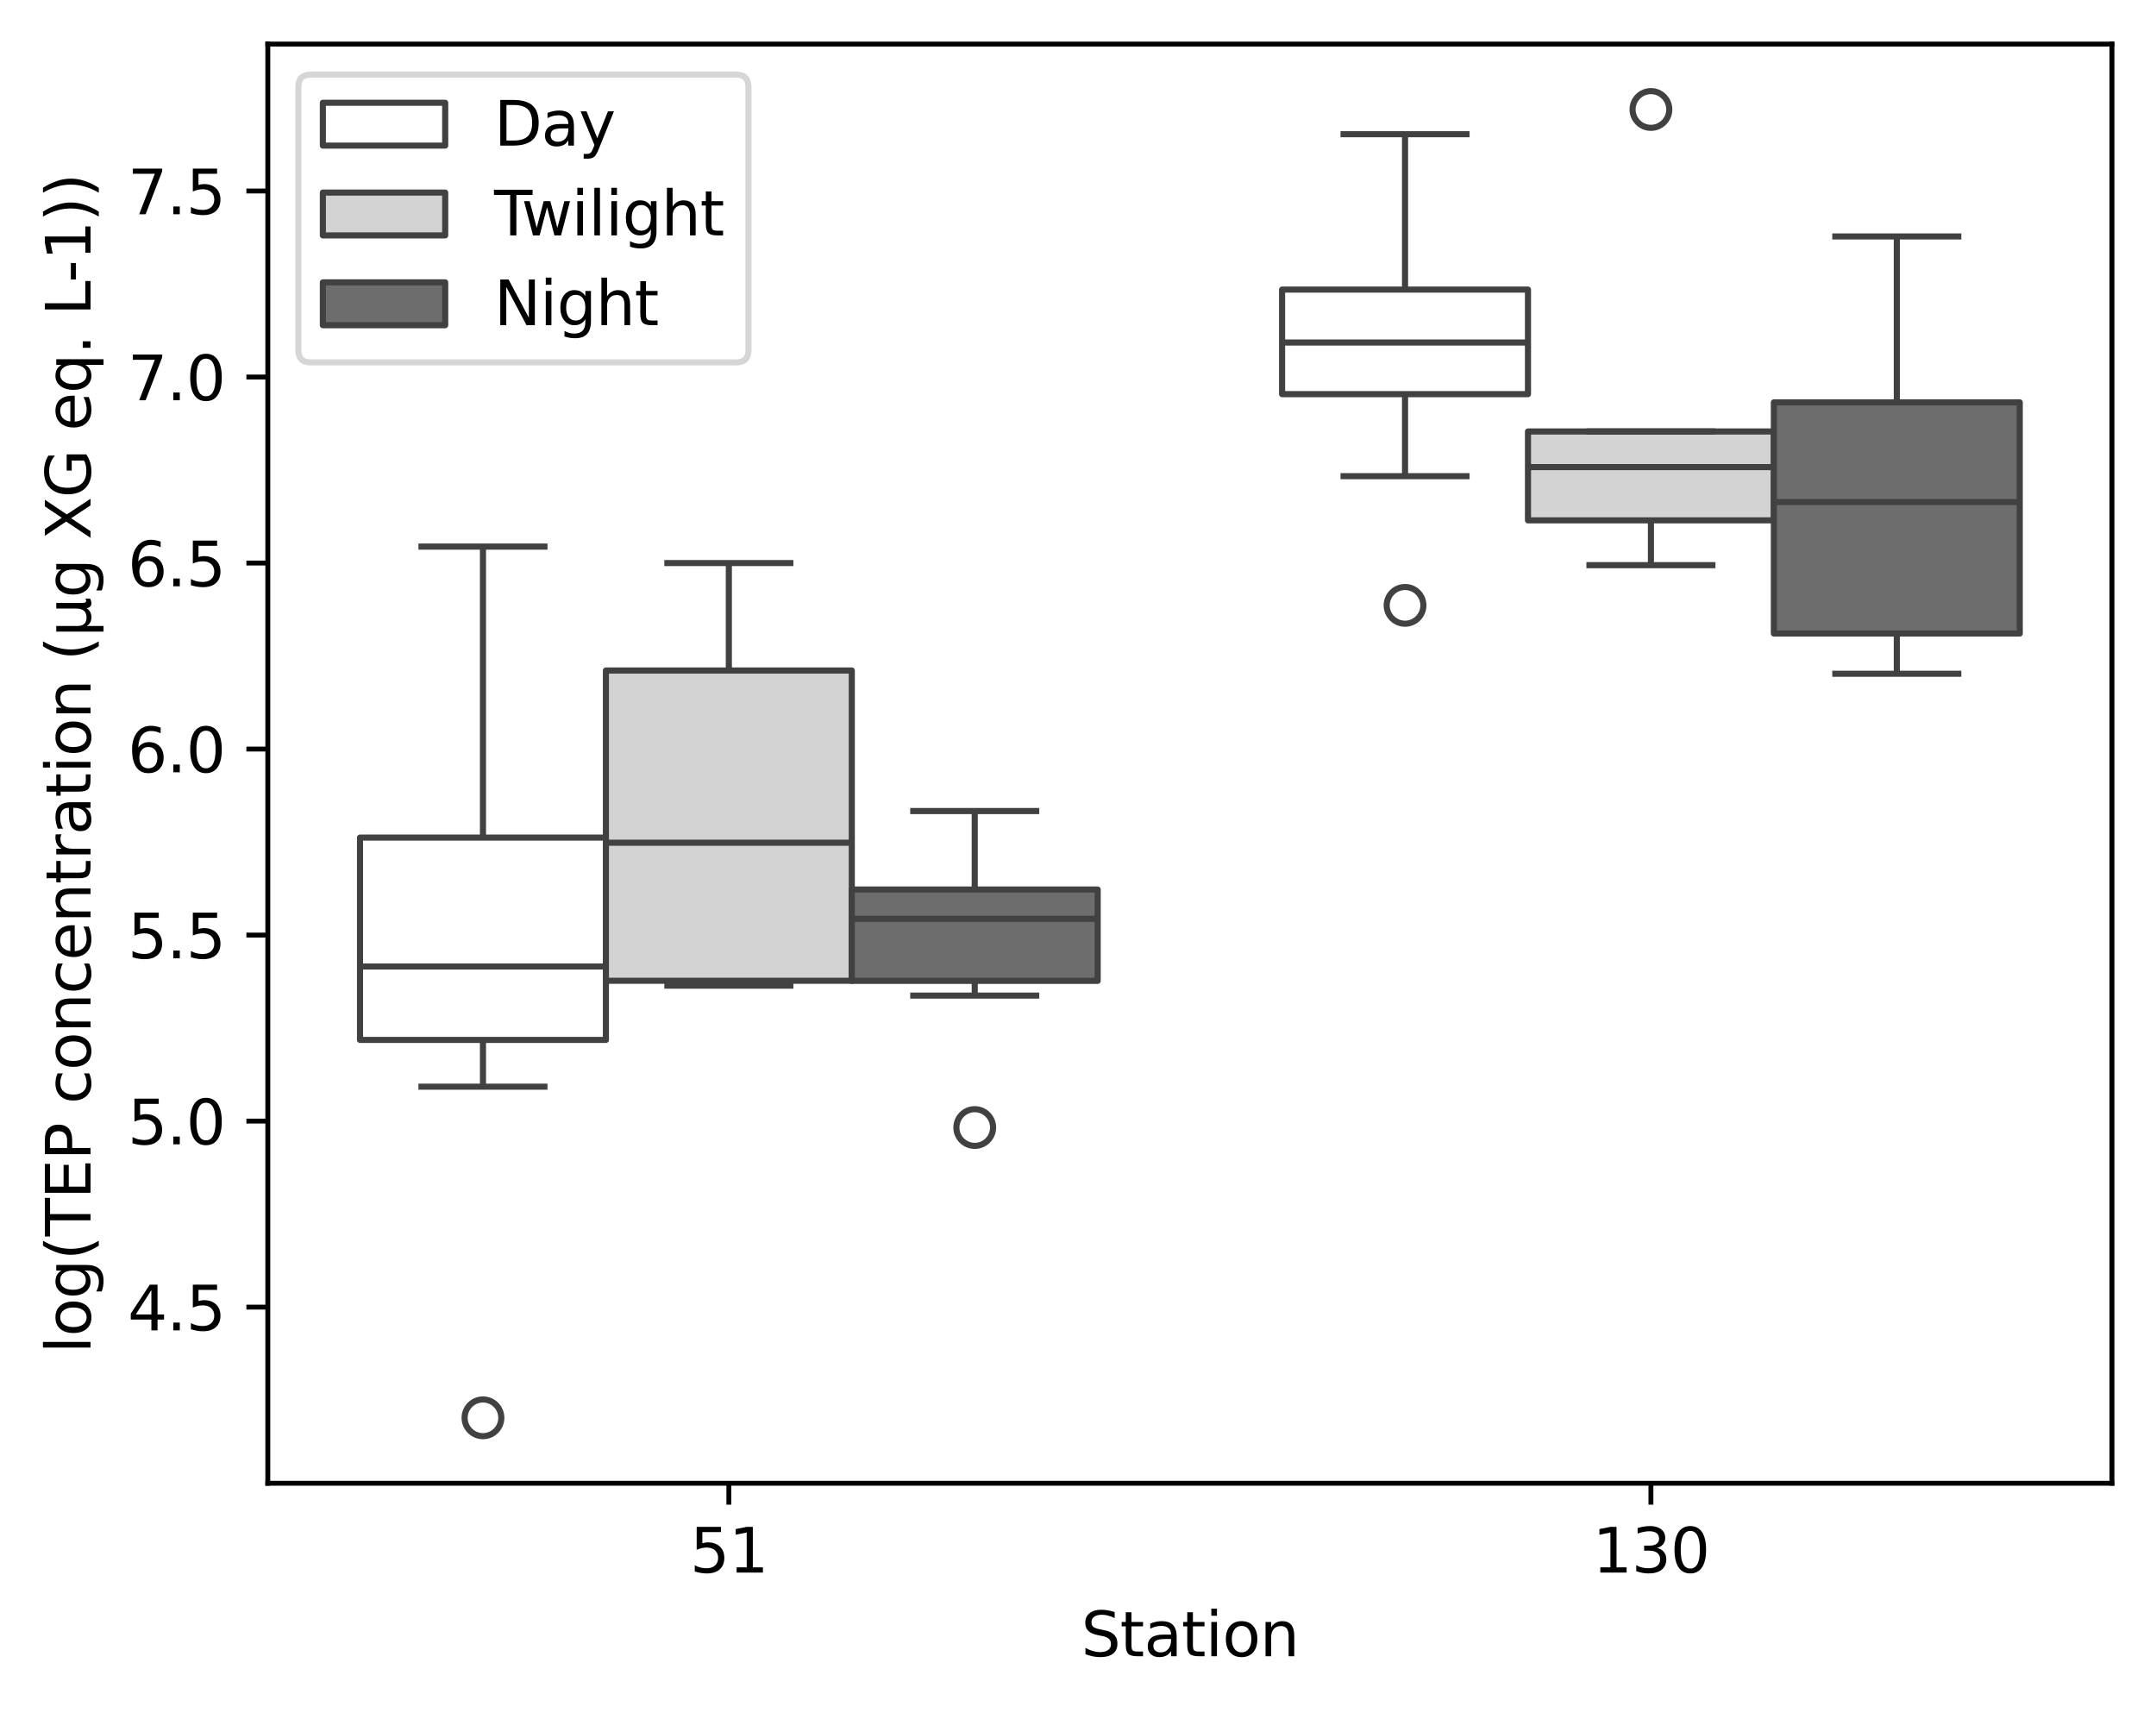 <?xml version="1.0" encoding="utf-8" standalone="no"?>
<!DOCTYPE svg PUBLIC "-//W3C//DTD SVG 1.1//EN"
  "http://www.w3.org/Graphics/SVG/1.1/DTD/svg11.dtd">
<svg xmlns:xlink="http://www.w3.org/1999/xlink" width="352.461pt" height="279.996pt" viewBox="0 0 352.461 279.996" xmlns="http://www.w3.org/2000/svg" version="1.1">
 <defs>
  <style type="text/css">*{stroke-linejoin: round; stroke-linecap: butt}</style>
 </defs>
 <g id="figure_1">
  <g id="patch_1">
   <path d="M 0 279.996 
L 352.461 279.996 
L 352.461 0 
L 0 0 
z
" style="fill: #ffffff"/>
  </g>
  <g id="axes_1">
   <g id="patch_2">
    <path d="M 43.781 242.44 
L 345.261 242.44 
L 345.261 7.2 
L 43.781 7.2 
z
" style="fill: #ffffff"/>
   </g>
   <g id="patch_3">
    <path d="M 119.151 487.296 
L 119.151 487.296 
L 119.151 487.296 
L 119.151 487.296 
z
" clip-path="url(#pad30349dcc)" style="fill: #ffffff; stroke: #414141; stroke-linejoin: miter"/>
   </g>
   <g id="patch_4">
    <path d="M 119.151 487.296 
L 119.151 487.296 
L 119.151 487.296 
L 119.151 487.296 
z
" clip-path="url(#pad30349dcc)" style="fill: #d3d3d3; stroke: #414141; stroke-linejoin: miter"/>
   </g>
   <g id="patch_5">
    <path d="M 119.151 487.296 
L 119.151 487.296 
L 119.151 487.296 
L 119.151 487.296 
z
" clip-path="url(#pad30349dcc)" style="fill: #6d6d6d; stroke: #414141; stroke-linejoin: miter"/>
   </g>
   <g id="matplotlib.axis_1">
    <g id="xtick_1">
     <g id="line2d_1">
      <defs>
       <path id="m8beac5f9fd" d="M 0 0 
L 0 3.5 
" style="stroke: #000000; stroke-width: 0.8"/>
      </defs>
      <g>
       <use xlink:href="#m8beac5f9fd" x="119.151" y="242.44" style="stroke: #000000; stroke-width: 0.8"/>
      </g>
     </g>
     <g id="text_1">
      <!-- 51 -->
      <g transform="translate(112.789 257.038) scale(0.1 -0.1)">
       <defs>
        <path id="DejaVuSans-35" d="M 691 4666 
L 3169 4666 
L 3169 4134 
L 1269 4134 
L 1269 2991 
Q 1406 3038 1543 3061 
Q 1681 3084 1819 3084 
Q 2600 3084 3056 2656 
Q 3513 2228 3513 1497 
Q 3513 744 3044 326 
Q 2575 -91 1722 -91 
Q 1428 -91 1123 -41 
Q 819 9 494 109 
L 494 744 
Q 775 591 1075 516 
Q 1375 441 1709 441 
Q 2250 441 2565 725 
Q 2881 1009 2881 1497 
Q 2881 1984 2565 2268 
Q 2250 2553 1709 2553 
Q 1456 2553 1204 2497 
Q 953 2441 691 2322 
L 691 4666 
z
" transform="scale(0.016)"/>
        <path id="DejaVuSans-31" d="M 794 531 
L 1825 531 
L 1825 4091 
L 703 3866 
L 703 4441 
L 1819 4666 
L 2450 4666 
L 2450 531 
L 3481 531 
L 3481 0 
L 794 0 
L 794 531 
z
" transform="scale(0.016)"/>
       </defs>
       <use xlink:href="#DejaVuSans-35"/>
       <use xlink:href="#DejaVuSans-31" x="63.623"/>
      </g>
     </g>
    </g>
    <g id="xtick_2">
     <g id="line2d_2">
      <g>
       <use xlink:href="#m8beac5f9fd" x="269.891" y="242.44" style="stroke: #000000; stroke-width: 0.8"/>
      </g>
     </g>
     <g id="text_2">
      <!-- 130 -->
      <g transform="translate(260.348 257.038) scale(0.1 -0.1)">
       <defs>
        <path id="DejaVuSans-33" d="M 2597 2516 
Q 3050 2419 3304 2112 
Q 3559 1806 3559 1356 
Q 3559 666 3084 287 
Q 2609 -91 1734 -91 
Q 1441 -91 1130 -33 
Q 819 25 488 141 
L 488 750 
Q 750 597 1062 519 
Q 1375 441 1716 441 
Q 2309 441 2620 675 
Q 2931 909 2931 1356 
Q 2931 1769 2642 2001 
Q 2353 2234 1838 2234 
L 1294 2234 
L 1294 2753 
L 1863 2753 
Q 2328 2753 2575 2939 
Q 2822 3125 2822 3475 
Q 2822 3834 2567 4026 
Q 2313 4219 1838 4219 
Q 1578 4219 1281 4162 
Q 984 4106 628 3988 
L 628 4550 
Q 988 4650 1302 4700 
Q 1616 4750 1894 4750 
Q 2613 4750 3031 4423 
Q 3450 4097 3450 3541 
Q 3450 3153 3228 2886 
Q 3006 2619 2597 2516 
z
" transform="scale(0.016)"/>
        <path id="DejaVuSans-30" d="M 2034 4250 
Q 1547 4250 1301 3770 
Q 1056 3291 1056 2328 
Q 1056 1369 1301 889 
Q 1547 409 2034 409 
Q 2525 409 2770 889 
Q 3016 1369 3016 2328 
Q 3016 3291 2770 3770 
Q 2525 4250 2034 4250 
z
M 2034 4750 
Q 2819 4750 3233 4129 
Q 3647 3509 3647 2328 
Q 3647 1150 3233 529 
Q 2819 -91 2034 -91 
Q 1250 -91 836 529 
Q 422 1150 422 2328 
Q 422 3509 836 4129 
Q 1250 4750 2034 4750 
z
" transform="scale(0.016)"/>
       </defs>
       <use xlink:href="#DejaVuSans-31"/>
       <use xlink:href="#DejaVuSans-33" x="63.623"/>
       <use xlink:href="#DejaVuSans-30" x="127.246"/>
      </g>
     </g>
    </g>
    <g id="text_3">
     <!-- Station -->
     <g transform="translate(176.745 270.717) scale(0.1 -0.1)">
      <defs>
       <path id="DejaVuSans-53" d="M 3425 4513 
L 3425 3897 
Q 3066 4069 2747 4153 
Q 2428 4238 2131 4238 
Q 1616 4238 1336 4038 
Q 1056 3838 1056 3469 
Q 1056 3159 1242 3001 
Q 1428 2844 1947 2747 
L 2328 2669 
Q 3034 2534 3370 2195 
Q 3706 1856 3706 1288 
Q 3706 609 3251 259 
Q 2797 -91 1919 -91 
Q 1588 -91 1214 -16 
Q 841 59 441 206 
L 441 856 
Q 825 641 1194 531 
Q 1563 422 1919 422 
Q 2459 422 2753 634 
Q 3047 847 3047 1241 
Q 3047 1584 2836 1778 
Q 2625 1972 2144 2069 
L 1759 2144 
Q 1053 2284 737 2584 
Q 422 2884 422 3419 
Q 422 4038 858 4394 
Q 1294 4750 2059 4750 
Q 2388 4750 2728 4690 
Q 3069 4631 3425 4513 
z
" transform="scale(0.016)"/>
       <path id="DejaVuSans-74" d="M 1172 4494 
L 1172 3500 
L 2356 3500 
L 2356 3053 
L 1172 3053 
L 1172 1153 
Q 1172 725 1289 603 
Q 1406 481 1766 481 
L 2356 481 
L 2356 0 
L 1766 0 
Q 1100 0 847 248 
Q 594 497 594 1153 
L 594 3053 
L 172 3053 
L 172 3500 
L 594 3500 
L 594 4494 
L 1172 4494 
z
" transform="scale(0.016)"/>
       <path id="DejaVuSans-61" d="M 2194 1759 
Q 1497 1759 1228 1600 
Q 959 1441 959 1056 
Q 959 750 1161 570 
Q 1363 391 1709 391 
Q 2188 391 2477 730 
Q 2766 1069 2766 1631 
L 2766 1759 
L 2194 1759 
z
M 3341 1997 
L 3341 0 
L 2766 0 
L 2766 531 
Q 2569 213 2275 61 
Q 1981 -91 1556 -91 
Q 1019 -91 701 211 
Q 384 513 384 1019 
Q 384 1609 779 1909 
Q 1175 2209 1959 2209 
L 2766 2209 
L 2766 2266 
Q 2766 2663 2505 2880 
Q 2244 3097 1772 3097 
Q 1472 3097 1187 3025 
Q 903 2953 641 2809 
L 641 3341 
Q 956 3463 1253 3523 
Q 1550 3584 1831 3584 
Q 2591 3584 2966 3190 
Q 3341 2797 3341 1997 
z
" transform="scale(0.016)"/>
       <path id="DejaVuSans-69" d="M 603 3500 
L 1178 3500 
L 1178 0 
L 603 0 
L 603 3500 
z
M 603 4863 
L 1178 4863 
L 1178 4134 
L 603 4134 
L 603 4863 
z
" transform="scale(0.016)"/>
       <path id="DejaVuSans-6f" d="M 1959 3097 
Q 1497 3097 1228 2736 
Q 959 2375 959 1747 
Q 959 1119 1226 758 
Q 1494 397 1959 397 
Q 2419 397 2687 759 
Q 2956 1122 2956 1747 
Q 2956 2369 2687 2733 
Q 2419 3097 1959 3097 
z
M 1959 3584 
Q 2709 3584 3137 3096 
Q 3566 2609 3566 1747 
Q 3566 888 3137 398 
Q 2709 -91 1959 -91 
Q 1206 -91 779 398 
Q 353 888 353 1747 
Q 353 2609 779 3096 
Q 1206 3584 1959 3584 
z
" transform="scale(0.016)"/>
       <path id="DejaVuSans-6e" d="M 3513 2113 
L 3513 0 
L 2938 0 
L 2938 2094 
Q 2938 2591 2744 2837 
Q 2550 3084 2163 3084 
Q 1697 3084 1428 2787 
Q 1159 2491 1159 1978 
L 1159 0 
L 581 0 
L 581 3500 
L 1159 3500 
L 1159 2956 
Q 1366 3272 1645 3428 
Q 1925 3584 2291 3584 
Q 2894 3584 3203 3211 
Q 3513 2838 3513 2113 
z
" transform="scale(0.016)"/>
      </defs>
      <use xlink:href="#DejaVuSans-53"/>
      <use xlink:href="#DejaVuSans-74" x="63.477"/>
      <use xlink:href="#DejaVuSans-61" x="102.686"/>
      <use xlink:href="#DejaVuSans-74" x="163.965"/>
      <use xlink:href="#DejaVuSans-69" x="203.174"/>
      <use xlink:href="#DejaVuSans-6f" x="230.957"/>
      <use xlink:href="#DejaVuSans-6e" x="292.139"/>
     </g>
    </g>
   </g>
   <g id="matplotlib.axis_2">
    <g id="ytick_1">
     <g id="line2d_3">
      <defs>
       <path id="m472a8a6602" d="M 0 0 
L -3.5 0 
" style="stroke: #000000; stroke-width: 0.8"/>
      </defs>
      <g>
       <use xlink:href="#m472a8a6602" x="43.781" y="213.65" style="stroke: #000000; stroke-width: 0.8"/>
      </g>
     </g>
     <g id="text_4">
      <!-- 4.5 -->
      <g transform="translate(20.878 217.45) scale(0.1 -0.1)">
       <defs>
        <path id="DejaVuSans-34" d="M 2419 4116 
L 825 1625 
L 2419 1625 
L 2419 4116 
z
M 2253 4666 
L 3047 4666 
L 3047 1625 
L 3713 1625 
L 3713 1100 
L 3047 1100 
L 3047 0 
L 2419 0 
L 2419 1100 
L 313 1100 
L 313 1709 
L 2253 4666 
z
" transform="scale(0.016)"/>
        <path id="DejaVuSans-2e" d="M 684 794 
L 1344 794 
L 1344 0 
L 684 0 
L 684 794 
z
" transform="scale(0.016)"/>
       </defs>
       <use xlink:href="#DejaVuSans-34"/>
       <use xlink:href="#DejaVuSans-2e" x="63.623"/>
       <use xlink:href="#DejaVuSans-35" x="95.41"/>
      </g>
     </g>
    </g>
    <g id="ytick_2">
     <g id="line2d_4">
      <g>
       <use xlink:href="#m472a8a6602" x="43.781" y="183.245" style="stroke: #000000; stroke-width: 0.8"/>
      </g>
     </g>
     <g id="text_5">
      <!-- 5.0 -->
      <g transform="translate(20.878 187.044) scale(0.1 -0.1)">
       <use xlink:href="#DejaVuSans-35"/>
       <use xlink:href="#DejaVuSans-2e" x="63.623"/>
       <use xlink:href="#DejaVuSans-30" x="95.41"/>
      </g>
     </g>
    </g>
    <g id="ytick_3">
     <g id="line2d_5">
      <g>
       <use xlink:href="#m472a8a6602" x="43.781" y="152.84" style="stroke: #000000; stroke-width: 0.8"/>
      </g>
     </g>
     <g id="text_6">
      <!-- 5.5 -->
      <g transform="translate(20.878 156.639) scale(0.1 -0.1)">
       <use xlink:href="#DejaVuSans-35"/>
       <use xlink:href="#DejaVuSans-2e" x="63.623"/>
       <use xlink:href="#DejaVuSans-35" x="95.41"/>
      </g>
     </g>
    </g>
    <g id="ytick_4">
     <g id="line2d_6">
      <g>
       <use xlink:href="#m472a8a6602" x="43.781" y="122.435" style="stroke: #000000; stroke-width: 0.8"/>
      </g>
     </g>
     <g id="text_7">
      <!-- 6.0 -->
      <g transform="translate(20.878 126.234) scale(0.1 -0.1)">
       <defs>
        <path id="DejaVuSans-36" d="M 2113 2584 
Q 1688 2584 1439 2293 
Q 1191 2003 1191 1497 
Q 1191 994 1439 701 
Q 1688 409 2113 409 
Q 2538 409 2786 701 
Q 3034 994 3034 1497 
Q 3034 2003 2786 2293 
Q 2538 2584 2113 2584 
z
M 3366 4563 
L 3366 3988 
Q 3128 4100 2886 4159 
Q 2644 4219 2406 4219 
Q 1781 4219 1451 3797 
Q 1122 3375 1075 2522 
Q 1259 2794 1537 2939 
Q 1816 3084 2150 3084 
Q 2853 3084 3261 2657 
Q 3669 2231 3669 1497 
Q 3669 778 3244 343 
Q 2819 -91 2113 -91 
Q 1303 -91 875 529 
Q 447 1150 447 2328 
Q 447 3434 972 4092 
Q 1497 4750 2381 4750 
Q 2619 4750 2861 4703 
Q 3103 4656 3366 4563 
z
" transform="scale(0.016)"/>
       </defs>
       <use xlink:href="#DejaVuSans-36"/>
       <use xlink:href="#DejaVuSans-2e" x="63.623"/>
       <use xlink:href="#DejaVuSans-30" x="95.41"/>
      </g>
     </g>
    </g>
    <g id="ytick_5">
     <g id="line2d_7">
      <g>
       <use xlink:href="#m472a8a6602" x="43.781" y="92.03" style="stroke: #000000; stroke-width: 0.8"/>
      </g>
     </g>
     <g id="text_8">
      <!-- 6.5 -->
      <g transform="translate(20.878 95.829) scale(0.1 -0.1)">
       <use xlink:href="#DejaVuSans-36"/>
       <use xlink:href="#DejaVuSans-2e" x="63.623"/>
       <use xlink:href="#DejaVuSans-35" x="95.41"/>
      </g>
     </g>
    </g>
    <g id="ytick_6">
     <g id="line2d_8">
      <g>
       <use xlink:href="#m472a8a6602" x="43.781" y="61.625" style="stroke: #000000; stroke-width: 0.8"/>
      </g>
     </g>
     <g id="text_9">
      <!-- 7.0 -->
      <g transform="translate(20.878 65.424) scale(0.1 -0.1)">
       <defs>
        <path id="DejaVuSans-37" d="M 525 4666 
L 3525 4666 
L 3525 4397 
L 1831 0 
L 1172 0 
L 2766 4134 
L 525 4134 
L 525 4666 
z
" transform="scale(0.016)"/>
       </defs>
       <use xlink:href="#DejaVuSans-37"/>
       <use xlink:href="#DejaVuSans-2e" x="63.623"/>
       <use xlink:href="#DejaVuSans-30" x="95.41"/>
      </g>
     </g>
    </g>
    <g id="ytick_7">
     <g id="line2d_9">
      <g>
       <use xlink:href="#m472a8a6602" x="43.781" y="31.22" style="stroke: #000000; stroke-width: 0.8"/>
      </g>
     </g>
     <g id="text_10">
      <!-- 7.5 -->
      <g transform="translate(20.878 35.019) scale(0.1 -0.1)">
       <use xlink:href="#DejaVuSans-37"/>
       <use xlink:href="#DejaVuSans-2e" x="63.623"/>
       <use xlink:href="#DejaVuSans-35" x="95.41"/>
      </g>
     </g>
    </g>
    <g id="text_11">
     <!-- log(TEP concentration (µg XG eq. L-1)) -->
     <g transform="translate(14.798 221.226) rotate(-90) scale(0.1 -0.1)">
      <defs>
       <path id="DejaVuSans-6c" d="M 603 4863 
L 1178 4863 
L 1178 0 
L 603 0 
L 603 4863 
z
" transform="scale(0.016)"/>
       <path id="DejaVuSans-67" d="M 2906 1791 
Q 2906 2416 2648 2759 
Q 2391 3103 1925 3103 
Q 1463 3103 1205 2759 
Q 947 2416 947 1791 
Q 947 1169 1205 825 
Q 1463 481 1925 481 
Q 2391 481 2648 825 
Q 2906 1169 2906 1791 
z
M 3481 434 
Q 3481 -459 3084 -895 
Q 2688 -1331 1869 -1331 
Q 1566 -1331 1297 -1286 
Q 1028 -1241 775 -1147 
L 775 -588 
Q 1028 -725 1275 -790 
Q 1522 -856 1778 -856 
Q 2344 -856 2625 -561 
Q 2906 -266 2906 331 
L 2906 616 
Q 2728 306 2450 153 
Q 2172 0 1784 0 
Q 1141 0 747 490 
Q 353 981 353 1791 
Q 353 2603 747 3093 
Q 1141 3584 1784 3584 
Q 2172 3584 2450 3431 
Q 2728 3278 2906 2969 
L 2906 3500 
L 3481 3500 
L 3481 434 
z
" transform="scale(0.016)"/>
       <path id="DejaVuSans-28" d="M 1984 4856 
Q 1566 4138 1362 3434 
Q 1159 2731 1159 2009 
Q 1159 1288 1364 580 
Q 1569 -128 1984 -844 
L 1484 -844 
Q 1016 -109 783 600 
Q 550 1309 550 2009 
Q 550 2706 781 3412 
Q 1013 4119 1484 4856 
L 1984 4856 
z
" transform="scale(0.016)"/>
       <path id="DejaVuSans-54" d="M -19 4666 
L 3928 4666 
L 3928 4134 
L 2272 4134 
L 2272 0 
L 1638 0 
L 1638 4134 
L -19 4134 
L -19 4666 
z
" transform="scale(0.016)"/>
       <path id="DejaVuSans-45" d="M 628 4666 
L 3578 4666 
L 3578 4134 
L 1259 4134 
L 1259 2753 
L 3481 2753 
L 3481 2222 
L 1259 2222 
L 1259 531 
L 3634 531 
L 3634 0 
L 628 0 
L 628 4666 
z
" transform="scale(0.016)"/>
       <path id="DejaVuSans-50" d="M 1259 4147 
L 1259 2394 
L 2053 2394 
Q 2494 2394 2734 2622 
Q 2975 2850 2975 3272 
Q 2975 3691 2734 3919 
Q 2494 4147 2053 4147 
L 1259 4147 
z
M 628 4666 
L 2053 4666 
Q 2838 4666 3239 4311 
Q 3641 3956 3641 3272 
Q 3641 2581 3239 2228 
Q 2838 1875 2053 1875 
L 1259 1875 
L 1259 0 
L 628 0 
L 628 4666 
z
" transform="scale(0.016)"/>
       <path id="DejaVuSans-20" transform="scale(0.016)"/>
       <path id="DejaVuSans-63" d="M 3122 3366 
L 3122 2828 
Q 2878 2963 2633 3030 
Q 2388 3097 2138 3097 
Q 1578 3097 1268 2742 
Q 959 2388 959 1747 
Q 959 1106 1268 751 
Q 1578 397 2138 397 
Q 2388 397 2633 464 
Q 2878 531 3122 666 
L 3122 134 
Q 2881 22 2623 -34 
Q 2366 -91 2075 -91 
Q 1284 -91 818 406 
Q 353 903 353 1747 
Q 353 2603 823 3093 
Q 1294 3584 2113 3584 
Q 2378 3584 2631 3529 
Q 2884 3475 3122 3366 
z
" transform="scale(0.016)"/>
       <path id="DejaVuSans-65" d="M 3597 1894 
L 3597 1613 
L 953 1613 
Q 991 1019 1311 708 
Q 1631 397 2203 397 
Q 2534 397 2845 478 
Q 3156 559 3463 722 
L 3463 178 
Q 3153 47 2828 -22 
Q 2503 -91 2169 -91 
Q 1331 -91 842 396 
Q 353 884 353 1716 
Q 353 2575 817 3079 
Q 1281 3584 2069 3584 
Q 2775 3584 3186 3129 
Q 3597 2675 3597 1894 
z
M 3022 2063 
Q 3016 2534 2758 2815 
Q 2500 3097 2075 3097 
Q 1594 3097 1305 2825 
Q 1016 2553 972 2059 
L 3022 2063 
z
" transform="scale(0.016)"/>
       <path id="DejaVuSans-72" d="M 2631 2963 
Q 2534 3019 2420 3045 
Q 2306 3072 2169 3072 
Q 1681 3072 1420 2755 
Q 1159 2438 1159 1844 
L 1159 0 
L 581 0 
L 581 3500 
L 1159 3500 
L 1159 2956 
Q 1341 3275 1631 3429 
Q 1922 3584 2338 3584 
Q 2397 3584 2469 3576 
Q 2541 3569 2628 3553 
L 2631 2963 
z
" transform="scale(0.016)"/>
       <path id="DejaVuSans-b5" d="M 544 -1331 
L 544 3500 
L 1119 3500 
L 1119 1325 
Q 1119 872 1334 640 
Q 1550 409 1972 409 
Q 2434 409 2667 671 
Q 2900 934 2900 1459 
L 2900 3500 
L 3475 3500 
L 3475 806 
Q 3475 619 3529 530 
Q 3584 441 3700 441 
Q 3728 441 3778 458 
Q 3828 475 3916 513 
L 3916 50 
Q 3788 -22 3673 -56 
Q 3559 -91 3450 -91 
Q 3234 -91 3106 31 
Q 2978 153 2931 403 
Q 2775 156 2548 32 
Q 2322 -91 2016 -91 
Q 1697 -91 1473 31 
Q 1250 153 1119 397 
L 1119 -1331 
L 544 -1331 
z
" transform="scale(0.016)"/>
       <path id="DejaVuSans-58" d="M 403 4666 
L 1081 4666 
L 2241 2931 
L 3406 4666 
L 4084 4666 
L 2584 2425 
L 4184 0 
L 3506 0 
L 2194 1984 
L 872 0 
L 191 0 
L 1856 2491 
L 403 4666 
z
" transform="scale(0.016)"/>
       <path id="DejaVuSans-47" d="M 3809 666 
L 3809 1919 
L 2778 1919 
L 2778 2438 
L 4434 2438 
L 4434 434 
Q 4069 175 3628 42 
Q 3188 -91 2688 -91 
Q 1594 -91 976 548 
Q 359 1188 359 2328 
Q 359 3472 976 4111 
Q 1594 4750 2688 4750 
Q 3144 4750 3555 4637 
Q 3966 4525 4313 4306 
L 4313 3634 
Q 3963 3931 3569 4081 
Q 3175 4231 2741 4231 
Q 1884 4231 1454 3753 
Q 1025 3275 1025 2328 
Q 1025 1384 1454 906 
Q 1884 428 2741 428 
Q 3075 428 3337 486 
Q 3600 544 3809 666 
z
" transform="scale(0.016)"/>
       <path id="DejaVuSans-71" d="M 947 1747 
Q 947 1113 1208 752 
Q 1469 391 1925 391 
Q 2381 391 2643 752 
Q 2906 1113 2906 1747 
Q 2906 2381 2643 2742 
Q 2381 3103 1925 3103 
Q 1469 3103 1208 2742 
Q 947 2381 947 1747 
z
M 2906 525 
Q 2725 213 2448 61 
Q 2172 -91 1784 -91 
Q 1150 -91 751 415 
Q 353 922 353 1747 
Q 353 2572 751 3078 
Q 1150 3584 1784 3584 
Q 2172 3584 2448 3432 
Q 2725 3281 2906 2969 
L 2906 3500 
L 3481 3500 
L 3481 -1331 
L 2906 -1331 
L 2906 525 
z
" transform="scale(0.016)"/>
       <path id="DejaVuSans-4c" d="M 628 4666 
L 1259 4666 
L 1259 531 
L 3531 531 
L 3531 0 
L 628 0 
L 628 4666 
z
" transform="scale(0.016)"/>
       <path id="DejaVuSans-2d" d="M 313 2009 
L 1997 2009 
L 1997 1497 
L 313 1497 
L 313 2009 
z
" transform="scale(0.016)"/>
       <path id="DejaVuSans-29" d="M 513 4856 
L 1013 4856 
Q 1481 4119 1714 3412 
Q 1947 2706 1947 2009 
Q 1947 1309 1714 600 
Q 1481 -109 1013 -844 
L 513 -844 
Q 928 -128 1133 580 
Q 1338 1288 1338 2009 
Q 1338 2731 1133 3434 
Q 928 4138 513 4856 
z
" transform="scale(0.016)"/>
      </defs>
      <use xlink:href="#DejaVuSans-6c"/>
      <use xlink:href="#DejaVuSans-6f" x="27.783"/>
      <use xlink:href="#DejaVuSans-67" x="88.965"/>
      <use xlink:href="#DejaVuSans-28" x="152.441"/>
      <use xlink:href="#DejaVuSans-54" x="191.455"/>
      <use xlink:href="#DejaVuSans-45" x="252.539"/>
      <use xlink:href="#DejaVuSans-50" x="315.723"/>
      <use xlink:href="#DejaVuSans-20" x="376.025"/>
      <use xlink:href="#DejaVuSans-63" x="407.812"/>
      <use xlink:href="#DejaVuSans-6f" x="462.793"/>
      <use xlink:href="#DejaVuSans-6e" x="523.975"/>
      <use xlink:href="#DejaVuSans-63" x="587.354"/>
      <use xlink:href="#DejaVuSans-65" x="642.334"/>
      <use xlink:href="#DejaVuSans-6e" x="703.857"/>
      <use xlink:href="#DejaVuSans-74" x="767.236"/>
      <use xlink:href="#DejaVuSans-72" x="806.445"/>
      <use xlink:href="#DejaVuSans-61" x="847.559"/>
      <use xlink:href="#DejaVuSans-74" x="908.838"/>
      <use xlink:href="#DejaVuSans-69" x="948.047"/>
      <use xlink:href="#DejaVuSans-6f" x="975.83"/>
      <use xlink:href="#DejaVuSans-6e" x="1037.012"/>
      <use xlink:href="#DejaVuSans-20" x="1100.391"/>
      <use xlink:href="#DejaVuSans-28" x="1132.178"/>
      <use xlink:href="#DejaVuSans-b5" x="1171.191"/>
      <use xlink:href="#DejaVuSans-67" x="1234.814"/>
      <use xlink:href="#DejaVuSans-20" x="1298.291"/>
      <use xlink:href="#DejaVuSans-58" x="1330.078"/>
      <use xlink:href="#DejaVuSans-47" x="1398.584"/>
      <use xlink:href="#DejaVuSans-20" x="1476.074"/>
      <use xlink:href="#DejaVuSans-65" x="1507.861"/>
      <use xlink:href="#DejaVuSans-71" x="1569.385"/>
      <use xlink:href="#DejaVuSans-2e" x="1632.861"/>
      <use xlink:href="#DejaVuSans-20" x="1664.648"/>
      <use xlink:href="#DejaVuSans-4c" x="1696.436"/>
      <use xlink:href="#DejaVuSans-2d" x="1750.398"/>
      <use xlink:href="#DejaVuSans-31" x="1786.482"/>
      <use xlink:href="#DejaVuSans-29" x="1850.105"/>
      <use xlink:href="#DejaVuSans-29" x="1889.119"/>
     </g>
    </g>
   </g>
   <g id="patch_6">
    <path d="M 58.855 169.978 
L 99.053 169.978 
L 99.053 136.907 
L 58.855 136.907 
L 58.855 169.978 
z
" clip-path="url(#pad30349dcc)" style="fill: #ffffff; stroke: #414141; stroke-linejoin: miter"/>
   </g>
   <g id="line2d_10">
    <path d="M 78.954 169.978 
L 78.954 177.621 
" clip-path="url(#pad30349dcc)" style="fill: none; stroke: #414141"/>
   </g>
   <g id="line2d_11">
    <path d="M 78.954 136.907 
L 78.954 89.341 
" clip-path="url(#pad30349dcc)" style="fill: none; stroke: #414141"/>
   </g>
   <g id="line2d_12">
    <path d="M 68.905 177.621 
L 89.003 177.621 
" clip-path="url(#pad30349dcc)" style="fill: none; stroke: #414141; stroke-linecap: square"/>
   </g>
   <g id="line2d_13">
    <path d="M 68.905 89.341 
L 89.003 89.341 
" clip-path="url(#pad30349dcc)" style="fill: none; stroke: #414141; stroke-linecap: square"/>
   </g>
   <g id="line2d_14">
    <defs>
     <path id="m573d4376bd" d="M 0 3 
C 0.796 3 1.559 2.684 2.121 2.121 
C 2.684 1.559 3 0.796 3 0 
C 3 -0.796 2.684 -1.559 2.121 -2.121 
C 1.559 -2.684 0.796 -3 0 -3 
C -0.796 -3 -1.559 -2.684 -2.121 -2.121 
C -2.684 -1.559 -3 -0.796 -3 0 
C -3 0.796 -2.684 1.559 -2.121 2.121 
C -1.559 2.684 -0.796 3 0 3 
z
" style="stroke: #414141"/>
    </defs>
    <g clip-path="url(#pad30349dcc)">
     <use xlink:href="#m573d4376bd" x="78.954" y="231.747" style="fill-opacity: 0; stroke: #414141"/>
    </g>
   </g>
   <g id="patch_7">
    <path d="M 209.595 64.423 
L 249.793 64.423 
L 249.793 47.335 
L 209.595 47.335 
L 209.595 64.423 
z
" clip-path="url(#pad30349dcc)" style="fill: #ffffff; stroke: #414141; stroke-linejoin: miter"/>
   </g>
   <g id="line2d_15">
    <path d="M 229.694 64.423 
L 229.694 77.832 
" clip-path="url(#pad30349dcc)" style="fill: none; stroke: #414141"/>
   </g>
   <g id="line2d_16">
    <path d="M 229.694 47.335 
L 229.694 21.938 
" clip-path="url(#pad30349dcc)" style="fill: none; stroke: #414141"/>
   </g>
   <g id="line2d_17">
    <path d="M 219.645 77.832 
L 239.743 77.832 
" clip-path="url(#pad30349dcc)" style="fill: none; stroke: #414141; stroke-linecap: square"/>
   </g>
   <g id="line2d_18">
    <path d="M 219.645 21.938 
L 239.743 21.938 
" clip-path="url(#pad30349dcc)" style="fill: none; stroke: #414141; stroke-linecap: square"/>
   </g>
   <g id="line2d_19">
    <g clip-path="url(#pad30349dcc)">
     <use xlink:href="#m573d4376bd" x="229.694" y="98.948" style="fill-opacity: 0; stroke: #414141"/>
    </g>
   </g>
   <g id="patch_8">
    <path d="M 99.053 160.31 
L 139.25 160.31 
L 139.25 109.597 
L 99.053 109.597 
L 99.053 160.31 
z
" clip-path="url(#pad30349dcc)" style="fill: #d3d3d3; stroke: #414141; stroke-linejoin: miter"/>
   </g>
   <g id="line2d_20">
    <path d="M 119.151 160.31 
L 119.151 161.107 
" clip-path="url(#pad30349dcc)" style="fill: none; stroke: #414141"/>
   </g>
   <g id="line2d_21">
    <path d="M 119.151 109.597 
L 119.151 92.033 
" clip-path="url(#pad30349dcc)" style="fill: none; stroke: #414141"/>
   </g>
   <g id="line2d_22">
    <path d="M 109.102 161.107 
L 129.201 161.107 
" clip-path="url(#pad30349dcc)" style="fill: none; stroke: #414141; stroke-linecap: square"/>
   </g>
   <g id="line2d_23">
    <path d="M 109.102 92.033 
L 129.201 92.033 
" clip-path="url(#pad30349dcc)" style="fill: none; stroke: #414141; stroke-linecap: square"/>
   </g>
   <g id="line2d_24"/>
   <g id="patch_9">
    <path d="M 249.793 85.053 
L 289.99 85.053 
L 289.99 70.526 
L 249.793 70.526 
L 249.793 85.053 
z
" clip-path="url(#pad30349dcc)" style="fill: #d3d3d3; stroke: #414141; stroke-linejoin: miter"/>
   </g>
   <g id="line2d_25">
    <path d="M 269.891 85.053 
L 269.891 92.378 
" clip-path="url(#pad30349dcc)" style="fill: none; stroke: #414141"/>
   </g>
   <g id="line2d_26">
    <path d="M 269.891 70.526 
L 269.891 70.526 
" clip-path="url(#pad30349dcc)" style="fill: none; stroke: #414141"/>
   </g>
   <g id="line2d_27">
    <path d="M 259.842 92.378 
L 279.941 92.378 
" clip-path="url(#pad30349dcc)" style="fill: none; stroke: #414141; stroke-linecap: square"/>
   </g>
   <g id="line2d_28">
    <path d="M 259.842 70.526 
L 279.941 70.526 
" clip-path="url(#pad30349dcc)" style="fill: none; stroke: #414141; stroke-linecap: square"/>
   </g>
   <g id="line2d_29">
    <g clip-path="url(#pad30349dcc)">
     <use xlink:href="#m573d4376bd" x="269.891" y="17.893" style="fill-opacity: 0; stroke: #414141"/>
    </g>
   </g>
   <g id="patch_10">
    <path d="M 139.25 160.324 
L 179.447 160.324 
L 179.447 145.393 
L 139.25 145.393 
L 139.25 160.324 
z
" clip-path="url(#pad30349dcc)" style="fill: #6d6d6d; stroke: #414141; stroke-linejoin: miter"/>
   </g>
   <g id="line2d_30">
    <path d="M 159.349 160.324 
L 159.349 162.735 
" clip-path="url(#pad30349dcc)" style="fill: none; stroke: #414141"/>
   </g>
   <g id="line2d_31">
    <path d="M 159.349 145.393 
L 159.349 132.566 
" clip-path="url(#pad30349dcc)" style="fill: none; stroke: #414141"/>
   </g>
   <g id="line2d_32">
    <path d="M 149.299 162.735 
L 169.398 162.735 
" clip-path="url(#pad30349dcc)" style="fill: none; stroke: #414141; stroke-linecap: square"/>
   </g>
   <g id="line2d_33">
    <path d="M 149.299 132.566 
L 169.398 132.566 
" clip-path="url(#pad30349dcc)" style="fill: none; stroke: #414141; stroke-linecap: square"/>
   </g>
   <g id="line2d_34">
    <g clip-path="url(#pad30349dcc)">
     <use xlink:href="#m573d4376bd" x="159.349" y="184.299" style="fill-opacity: 0; stroke: #414141"/>
    </g>
   </g>
   <g id="patch_11">
    <path d="M 289.99 103.55 
L 330.187 103.55 
L 330.187 65.766 
L 289.99 65.766 
L 289.99 103.55 
z
" clip-path="url(#pad30349dcc)" style="fill: #6d6d6d; stroke: #414141; stroke-linejoin: miter"/>
   </g>
   <g id="line2d_35">
    <path d="M 310.089 103.55 
L 310.089 110.13 
" clip-path="url(#pad30349dcc)" style="fill: none; stroke: #414141"/>
   </g>
   <g id="line2d_36">
    <path d="M 310.089 65.766 
L 310.089 38.648 
" clip-path="url(#pad30349dcc)" style="fill: none; stroke: #414141"/>
   </g>
   <g id="line2d_37">
    <path d="M 300.039 110.13 
L 320.138 110.13 
" clip-path="url(#pad30349dcc)" style="fill: none; stroke: #414141; stroke-linecap: square"/>
   </g>
   <g id="line2d_38">
    <path d="M 300.039 38.648 
L 320.138 38.648 
" clip-path="url(#pad30349dcc)" style="fill: none; stroke: #414141; stroke-linecap: square"/>
   </g>
   <g id="line2d_39"/>
   <g id="line2d_40">
    <path d="M 58.855 157.975 
L 99.053 157.975 
" clip-path="url(#pad30349dcc)" style="fill: none; stroke: #414141"/>
   </g>
   <g id="line2d_41">
    <path d="M 209.595 55.987 
L 249.793 55.987 
" clip-path="url(#pad30349dcc)" style="fill: none; stroke: #414141"/>
   </g>
   <g id="line2d_42">
    <path d="M 99.053 137.748 
L 139.25 137.748 
" clip-path="url(#pad30349dcc)" style="fill: none; stroke: #414141"/>
   </g>
   <g id="line2d_43">
    <path d="M 249.793 76.352 
L 289.99 76.352 
" clip-path="url(#pad30349dcc)" style="fill: none; stroke: #414141"/>
   </g>
   <g id="line2d_44">
    <path d="M 139.25 150.181 
L 179.447 150.181 
" clip-path="url(#pad30349dcc)" style="fill: none; stroke: #414141"/>
   </g>
   <g id="line2d_45">
    <path d="M 289.99 82.061 
L 330.187 82.061 
" clip-path="url(#pad30349dcc)" style="fill: none; stroke: #414141"/>
   </g>
   <g id="patch_12">
    <path d="M 43.781 242.44 
L 43.781 7.2 
" style="fill: none; stroke: #000000; stroke-width: 0.8; stroke-linejoin: miter; stroke-linecap: square"/>
   </g>
   <g id="patch_13">
    <path d="M 345.261 242.44 
L 345.261 7.2 
" style="fill: none; stroke: #000000; stroke-width: 0.8; stroke-linejoin: miter; stroke-linecap: square"/>
   </g>
   <g id="patch_14">
    <path d="M 43.781 242.44 
L 345.261 242.44 
" style="fill: none; stroke: #000000; stroke-width: 0.8; stroke-linejoin: miter; stroke-linecap: square"/>
   </g>
   <g id="patch_15">
    <path d="M 43.781 7.2 
L 345.261 7.2 
" style="fill: none; stroke: #000000; stroke-width: 0.8; stroke-linejoin: miter; stroke-linecap: square"/>
   </g>
   <g id="legend_1">
    <g id="patch_16">
     <path d="M 50.781 59.234 
L 120.358 59.234 
Q 122.358 59.234 122.358 57.234 
L 122.358 14.2 
Q 122.358 12.2 120.358 12.2 
L 50.781 12.2 
Q 48.781 12.2 48.781 14.2 
L 48.781 57.234 
Q 48.781 59.234 50.781 59.234 
z
" style="fill: #ffffff; opacity: 0.8; stroke: #cccccc; stroke-linejoin: miter"/>
    </g>
    <g id="patch_17">
     <path d="M 52.781 23.798 
L 72.781 23.798 
L 72.781 16.798 
L 52.781 16.798 
z
" style="fill: #ffffff; stroke: #414141; stroke-linejoin: miter"/>
    </g>
    <g id="text_12">
     <!-- Day -->
     <g transform="translate(80.781 23.798) scale(0.1 -0.1)">
      <defs>
       <path id="DejaVuSans-44" d="M 1259 4147 
L 1259 519 
L 2022 519 
Q 2988 519 3436 956 
Q 3884 1394 3884 2338 
Q 3884 3275 3436 3711 
Q 2988 4147 2022 4147 
L 1259 4147 
z
M 628 4666 
L 1925 4666 
Q 3281 4666 3915 4102 
Q 4550 3538 4550 2338 
Q 4550 1131 3912 565 
Q 3275 0 1925 0 
L 628 0 
L 628 4666 
z
" transform="scale(0.016)"/>
       <path id="DejaVuSans-79" d="M 2059 -325 
Q 1816 -950 1584 -1140 
Q 1353 -1331 966 -1331 
L 506 -1331 
L 506 -850 
L 844 -850 
Q 1081 -850 1212 -737 
Q 1344 -625 1503 -206 
L 1606 56 
L 191 3500 
L 800 3500 
L 1894 763 
L 2988 3500 
L 3597 3500 
L 2059 -325 
z
" transform="scale(0.016)"/>
      </defs>
      <use xlink:href="#DejaVuSans-44"/>
      <use xlink:href="#DejaVuSans-61" x="77.002"/>
      <use xlink:href="#DejaVuSans-79" x="138.281"/>
     </g>
    </g>
    <g id="patch_18">
     <path d="M 52.781 38.477 
L 72.781 38.477 
L 72.781 31.477 
L 52.781 31.477 
z
" style="fill: #d3d3d3; stroke: #414141; stroke-linejoin: miter"/>
    </g>
    <g id="text_13">
     <!-- Twilight -->
     <g transform="translate(80.781 38.477) scale(0.1 -0.1)">
      <defs>
       <path id="DejaVuSans-77" d="M 269 3500 
L 844 3500 
L 1563 769 
L 2278 3500 
L 2956 3500 
L 3675 769 
L 4391 3500 
L 4966 3500 
L 4050 0 
L 3372 0 
L 2619 2869 
L 1863 0 
L 1184 0 
L 269 3500 
z
" transform="scale(0.016)"/>
       <path id="DejaVuSans-68" d="M 3513 2113 
L 3513 0 
L 2938 0 
L 2938 2094 
Q 2938 2591 2744 2837 
Q 2550 3084 2163 3084 
Q 1697 3084 1428 2787 
Q 1159 2491 1159 1978 
L 1159 0 
L 581 0 
L 581 4863 
L 1159 4863 
L 1159 2956 
Q 1366 3272 1645 3428 
Q 1925 3584 2291 3584 
Q 2894 3584 3203 3211 
Q 3513 2838 3513 2113 
z
" transform="scale(0.016)"/>
      </defs>
      <use xlink:href="#DejaVuSans-54"/>
      <use xlink:href="#DejaVuSans-77" x="44.584"/>
      <use xlink:href="#DejaVuSans-69" x="126.371"/>
      <use xlink:href="#DejaVuSans-6c" x="154.154"/>
      <use xlink:href="#DejaVuSans-69" x="181.938"/>
      <use xlink:href="#DejaVuSans-67" x="209.721"/>
      <use xlink:href="#DejaVuSans-68" x="273.197"/>
      <use xlink:href="#DejaVuSans-74" x="336.576"/>
     </g>
    </g>
    <g id="patch_19">
     <path d="M 52.781 53.155 
L 72.781 53.155 
L 72.781 46.155 
L 52.781 46.155 
z
" style="fill: #6d6d6d; stroke: #414141; stroke-linejoin: miter"/>
    </g>
    <g id="text_14">
     <!-- Night -->
     <g transform="translate(80.781 53.155) scale(0.1 -0.1)">
      <defs>
       <path id="DejaVuSans-4e" d="M 628 4666 
L 1478 4666 
L 3547 763 
L 3547 4666 
L 4159 4666 
L 4159 0 
L 3309 0 
L 1241 3903 
L 1241 0 
L 628 0 
L 628 4666 
z
" transform="scale(0.016)"/>
      </defs>
      <use xlink:href="#DejaVuSans-4e"/>
      <use xlink:href="#DejaVuSans-69" x="74.805"/>
      <use xlink:href="#DejaVuSans-67" x="102.588"/>
      <use xlink:href="#DejaVuSans-68" x="166.064"/>
      <use xlink:href="#DejaVuSans-74" x="229.443"/>
     </g>
    </g>
   </g>
  </g>
 </g>
 <defs>
  <clipPath id="pad30349dcc">
   <rect x="43.781" y="7.2" width="301.48" height="235.24"/>
  </clipPath>
 </defs>
</svg>
